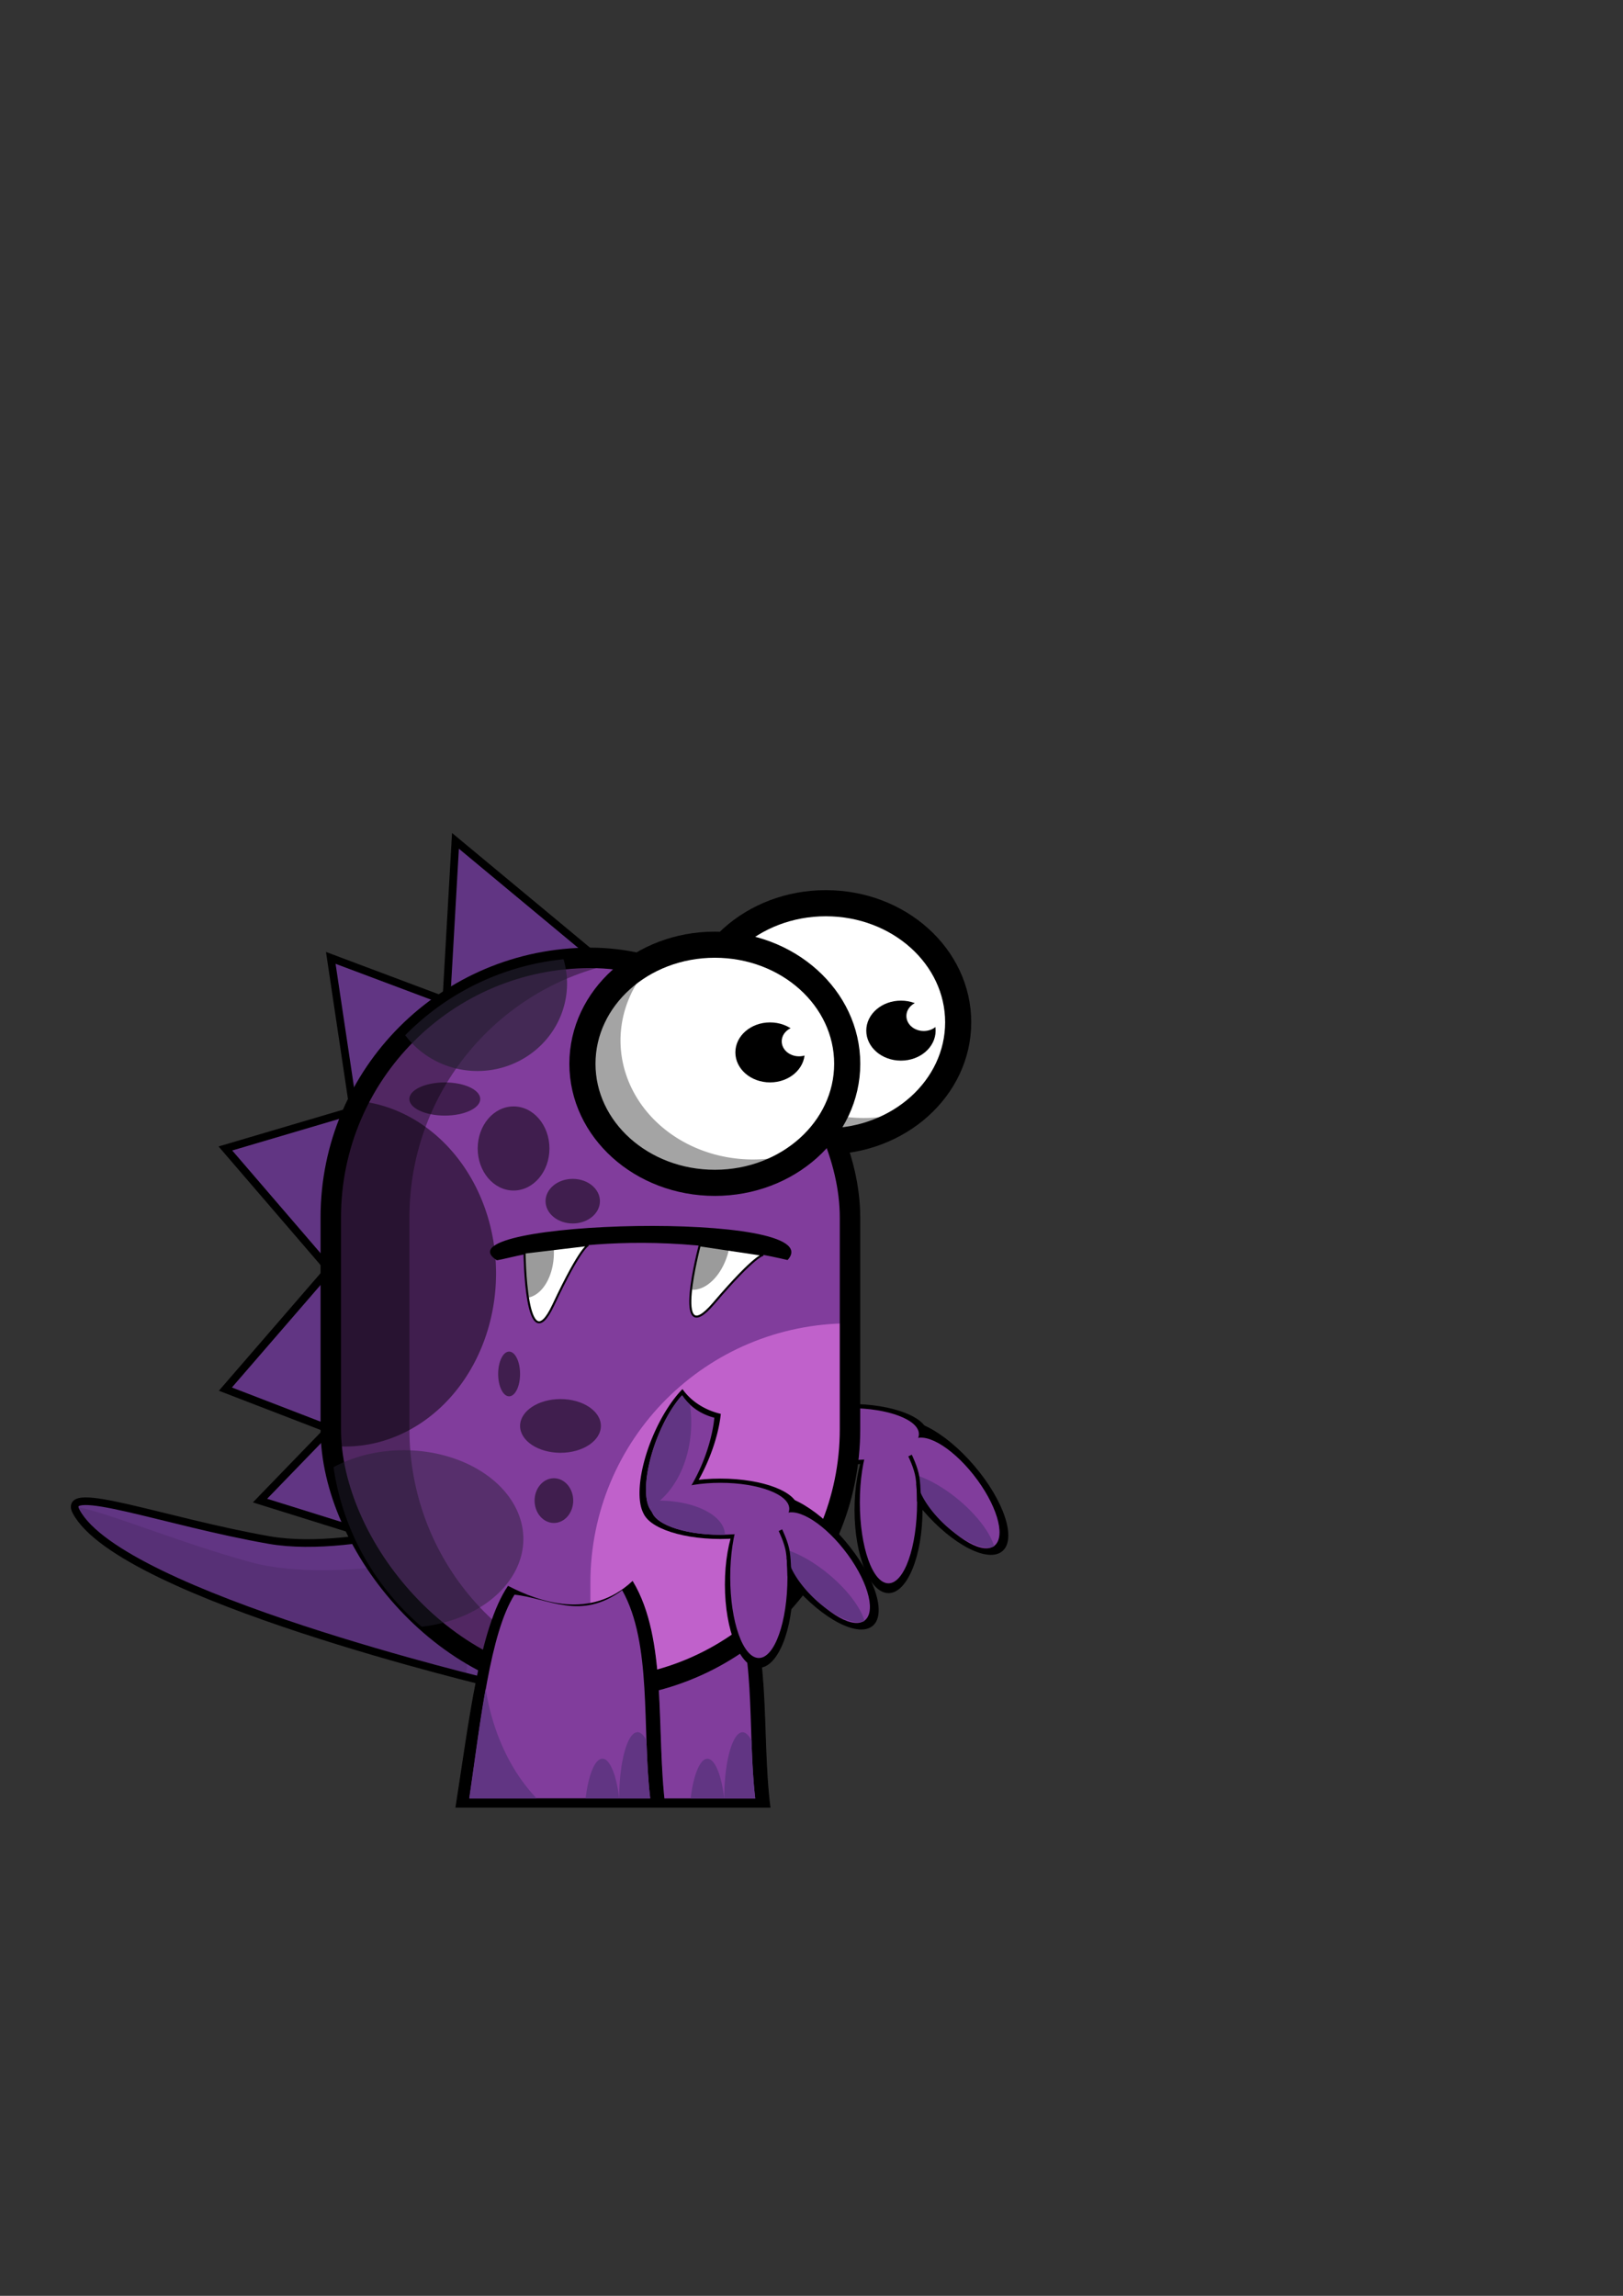 <?xml version="1.0" encoding="UTF-8" standalone="no"?>
<!-- Created with Inkscape (http://www.inkscape.org/) -->

<svg
   width="210mm"
   height="297mm"
   viewBox="0 0 210 297"
   version="1.1"
   id="svg1"
   inkscape:version="1.3-dev (16dd9440, 2022-11-20)"
   sodipodi:docname="рисунок.svg"
   inkscape:export-filename="рисунок.png"
   inkscape:export-xdpi="96"
   inkscape:export-ydpi="96"
   xmlns:inkscape="http://www.inkscape.org/namespaces/inkscape"
   xmlns:sodipodi="http://sodipodi.sourceforge.net/DTD/sodipodi-0.dtd"
   xmlns="http://www.w3.org/2000/svg"
   xmlns:svg="http://www.w3.org/2000/svg">
  <rect x="0" y="0" width="210" height="297" fill="#333333" stroke="none"/>
  <sodipodi:namedview
     id="namedview1"
     pagecolor="#ffffff"
     bordercolor="#000000"
     borderopacity="0.25"
     inkscape:showpageshadow="2"
     inkscape:pageopacity="0.0"
     inkscape:pagecheckerboard="0"
     inkscape:deskcolor="#d1d1d1"
     inkscape:document-units="mm"
     inkscape:zoom="0.53165938"
     inkscape:cx="320.69405"
     inkscape:cy="488.09447"
     inkscape:window-width="1920"
     inkscape:window-height="1017"
     inkscape:window-x="-8"
     inkscape:window-y="-8"
     inkscape:window-maximized="1"
     inkscape:current-layer="layer1" />
  <defs
     id="defs1" />
  <g
     inkscape:label="Слой 1"
     inkscape:groupmode="layer"
     id="layer1">
    <path
       style="fill:#613583;fill-opacity:1;stroke:#000000;stroke-width:1;stroke-linecap:butt;stroke-linejoin:miter;stroke-dasharray:none;stroke-opacity:1"
       d="m 78.417,124.968 -19.485,-16.19 -1.185,20.75 -14.948,-5.612 2.952,19.758 -16.588,4.899 13.427,15.612 -13.427,15.519 13.427,5.175 -8.948,9.247 11.707,3.657 z"
       id="path10"
       sodipodi:nodetypes="cccccccccccc" />
    <path
       style="fill:#613583;fill-opacity:1;stroke:#000000;stroke-width:0.988;stroke-linecap:butt;stroke-linejoin:miter;stroke-dasharray:none;stroke-opacity:1"
       d="m 63.999,202.922 c 0.878,0.017 0.106,-7.573 -10.619,-5.065 -5.14,1.202 -12.717,2.394 -18.547,1.373 -13.567,-2.377 -26.998,-7.448 -24.967,-3.663 5.828,10.859 54.133,22.277 54.133,22.277 z"
       id="path11"
       sodipodi:nodetypes="cssscc" />
    <path
       id="path11-8"
       style="fill:#000000;fill-opacity:1;stroke:none;stroke-width:0.988;stroke-linecap:butt;stroke-linejoin:miter;stroke-dasharray:none;stroke-opacity:1;opacity:0.1"
       d="M 9.667 194.898 C 9.643 195.091 9.708 195.334 9.867 195.631 C 14.72 204.674 48.938 214.079 60.282 216.982 L 61.085 208.512 C 61.957 208.612 61.906 200.983 50.992 202.467 C 45.761 203.178 38.105 203.651 32.398 202.084 C 22.886 199.472 13.576 195.493 9.667 194.898 z " />
    <g
       id="g9-0"
       transform="translate(-39.736,2.541)">
      <ellipse
         style="fill:#000000;stroke-width:0.265"
         id="path4-7"
         cx="154.702"
         cy="192.787"
         rx="4.399"
         ry="10.769" />
      <ellipse
         style="fill:#000000;stroke-width:0.265"
         id="path4-1-6"
         cx="0.202"
         cy="249.925"
         rx="4.399"
         ry="10.769"
         transform="rotate(-40.494)" />
      <ellipse
         style="fill:#000000;stroke-width:0.227"
         id="path7-3"
         cx="149.718"
         cy="182.986"
         rx="10.043"
         ry="3.905" />
      <path
         id="path7-7-6"
         style="fill:#000000;stroke-width:0.227"
         d="m 144.813,167.504 a 3.905,10.043 22.732 0 0 -3.865,6.173 3.905,10.043 22.732 0 0 -0.279,10.772 3.905,10.043 22.732 0 0 7.483,-7.754 3.905,10.043 22.732 0 0 1.622,-5.988 8.358,7.17 0 0 1 -4.961,-3.203 z" />
      <ellipse
         style="fill:#813d9c;stroke-width:0.199"
         id="path7-2-2"
         cx="149.718"
         cy="182.986"
         rx="8.915"
         ry="3.361" />
      <ellipse
         style="fill:#813d9c;stroke-width:0.24"
         id="path4-6-7"
         cx="154.694"
         cy="191.827"
         rx="3.703"
         ry="10.461" />
      <ellipse
         style="fill:#813d9c;stroke-width:0.211"
         id="path4-1-8-1"
         cx="9.557"
         cy="251.363"
         rx="3.48"
         ry="8.621"
         transform="matrix(0.736,-0.677,0.621,0.784,0,0)" />
      <path
         id="path4-1-8-6-8"
         style="fill:#613583;stroke-width:0.172"
         d="m -18.905,247.973 a 2.88,6.902 0 0 0 -1.947,6.529 2.88,6.902 0 0 0 2.656,6.878 8.645,3.639 85.38 0 0 1.004,-6.683 8.645,3.639 85.38 0 0 -1.714,-6.724 z"
         transform="matrix(0.802,-0.597,0.7,0.714,0,0)" />
      <path
         id="path7-7-9-0"
         style="fill:#813d9c;stroke-width:0.198"
         d="m 144.765,168.297 a 3.319,9.016 20.746 0 0 -3.251,5.6 3.319,9.016 20.746 0 0 -0.235,9.771 3.319,9.016 20.746 0 0 6.294,-7.033 3.319,9.016 20.746 0 0 1.364,-5.432 7.029,6.504 0 0 1 -4.173,-2.906 z" />
      <path
         id="path7-7-9-2-7"
         style="fill:#613583;stroke-width:0.198"
         d="m 144.765,168.297 a 3.319,9.016 20.746 0 0 -3.251,5.6 3.319,9.016 20.746 0 0 -0.983,8.988 8.709,11.931 0 0 0 5.415,-11.037 8.709,11.931 0 0 0 -0.172,-2.359 7.029,6.504 0 0 1 -1.009,-1.192 z" />
      <path
         style="fill:none;stroke:#000000;stroke-width:0.5;stroke-linecap:butt;stroke-linejoin:miter;stroke-dasharray:none;stroke-opacity:1"
         d="m 158.639,191.709 c 0,0 0.004,-1.862 -0.191,-3.135 -0.195,-1.274 -0.963,-2.819 -0.963,-2.819"
         id="path8-6" />
      <path
         id="path7-2-4-7"
         style="fill:#613583;stroke-width:0.199;stroke-dasharray:none"
         d="m 141.743,181.926 a 8.561,4.421 0 0 0 -0.491,0.009 8.915,3.361 0 0 0 -0.45,1.051 8.915,3.361 0 0 0 8.915,3.361 8.915,3.361 0 0 0 0.586,-0.007 8.561,4.421 0 0 0 -8.561,-4.414 z" />
      <path
         style="fill:#613583;fill-opacity:1;stroke:none;stroke-width:0.265px;stroke-linecap:butt;stroke-linejoin:miter;stroke-opacity:1"
         d="m 140.531,182.884 0.4,0.671 -0.097,-0.849 z"
         id="path9-1" />
    </g>
    <g
       id="g2"
       transform="translate(3.554,-8.899)">
      <g
         id="g5-7"
         transform="matrix(0.588,0,0,1,37.551,8.298)">
        <path
           style="fill:#000000;fill-opacity:1;stroke:#000000;stroke-width:0.176;stroke-linecap:butt;stroke-linejoin:miter;stroke-dasharray:none;stroke-opacity:1"
           d="m 65.018,205.86 c -6.209,5.399 -8.537,17.484 -11.479,28.509 h 45.991 c -2.101,-9.829 0.524,-21.666 -7.131,-29.136 -9.212,5.062 -20.511,2.718 -27.38,0.627 z"
           id="path3-3"
           sodipodi:nodetypes="ccccc" />
        <path
           style="fill:#813d9c;fill-opacity:1;stroke:none;stroke-width:0.157px;stroke-linecap:butt;stroke-linejoin:miter;stroke-opacity:1"
           d="m 66.427,206.909 c -5.372,4.989 -7.385,16.159 -9.931,26.349 h 39.787 c -1.818,-9.084 0.454,-20.024 -6.169,-26.928 -9.186,3.987 -16.017,1.05 -23.687,0.579 z"
           id="path3-5-6"
           sodipodi:nodetypes="ccccc" />
        <path
           id="path3-5-1-0"
           style="fill:#613583;fill-opacity:1;stroke:none;stroke-width:0.157px;stroke-linecap:butt;stroke-linejoin:miter;stroke-opacity:1"
           d="m 93.497,224.696 a 4.035,8.562 0 0 0 -4.035,8.561 h 6.822 c -0.48,-2.399 -0.674,-4.928 -0.823,-7.478 a 4.035,8.562 0 0 0 -1.964,-1.083 z" />
        <path
           id="path3-5-1-4-4"
           style="fill:#613583;fill-opacity:1;stroke:none;stroke-width:0.157px;stroke-linecap:butt;stroke-linejoin:miter;stroke-opacity:1"
           d="m 85.765,228.122 a 4.035,8.562 0 0 0 -3.697,5.136 h 7.395 a 4.035,8.562 0 0 0 -3.697,-5.136 z" />
        <path
           id="path3-5-7-9"
           style="fill:#613583;fill-opacity:1;stroke:none;stroke-width:0.157px;stroke-linecap:butt;stroke-linejoin:miter;stroke-opacity:1"
           d="m 60.07,219.067 c -1.353,4.457 -2.426,9.431 -3.615,14.19 H 71.299 A 30.191,24.225 0 0 1 60.07,219.067 Z" />
      </g>
      <ellipse
         style="fill:#ffffff;stroke:#000000;stroke-width:3.379;stroke-dasharray:none;stroke-opacity:1"
         id="path1"
         cx="103.296"
         cy="141.148"
         rx="17.13"
         ry="15.404" />
      <path
         id="path1-6"
         style="fill:#000000;fill-opacity:0.357;stroke:none;stroke-width:3.379;stroke-dasharray:none;stroke-opacity:1"
         d="m 96.255,127.116 a 17.13,15.404 0 0 0 -10.089,14.032 17.13,15.404 0 0 0 17.13,15.404 17.13,15.404 0 0 0 11.967,-4.395 17.13,15.404 0 0 1 -7.041,1.372 17.13,15.404 0 0 1 -17.13,-15.404 17.13,15.404 0 0 1 5.164,-11.009 z" />
      <ellipse
         style="fill:#000000;fill-opacity:1;stroke:none;stroke-width:4.763;stroke-dasharray:none;stroke-opacity:1"
         id="path2"
         cx="113.02"
         cy="142.228"
         rx="4.487"
         ry="3.88" />
      <ellipse
         style="display:inline;fill:#ffffff;fill-opacity:1;stroke:none;stroke-width:2.381;stroke-dasharray:none;stroke-opacity:1"
         id="path2-4"
         cx="115.967"
         cy="140.334"
         rx="2.243"
         ry="1.94" />
    </g>
    <rect
       style="display:inline;fill:#813d9c;fill-opacity:1;stroke:none;stroke-width:4.763;stroke-dasharray:none;stroke-opacity:1"
       id="rect2"
       width="67.184"
       height="94.555"
       x="42.798"
       y="123.916"
       ry="33.592"
       inkscape:label="тело" />
    <path
       id="rect2-9"
       style="fill:#000000;fill-opacity:0.368;stroke:none;stroke-width:4.762;stroke-dasharray:none;stroke-opacity:1"
       d="M 76.39 123.916 C 57.78 123.916 42.798 138.898 42.798 157.508 L 42.798 184.879 C 42.798 203.489 57.78 218.471 76.39 218.471 C 78.121 218.471 79.82 218.341 81.478 218.091 C 65.3 215.653 52.975 201.758 52.975 184.879 L 52.975 157.508 C 52.975 140.629 65.3 126.734 81.478 124.296 C 79.82 124.046 78.121 123.916 76.39 123.916 z " />
    <path
       id="rect2-4"
       style="fill:#c061cb;fill-opacity:1;stroke:none;stroke-width:4.763;stroke-dasharray:none;stroke-opacity:1"
       d="M 109.982 171.194 C 91.372 171.194 76.39 186.176 76.39 204.785 L 76.39 218.471 C 95 218.471 109.982 203.489 109.982 184.879 L 109.982 171.194 z " />
    <rect
       style="display:inline;fill:none;fill-opacity:1;stroke:#000000;stroke-width:2.646;stroke-dasharray:none;stroke-opacity:1"
       id="rect2-7"
       width="67.184"
       height="94.555"
       x="42.798"
       y="123.916"
       ry="33.592"
       inkscape:label="тело" />
    <path
       id="rect2-1"
       style="display:inline;fill:#241f31;fill-opacity:1;stroke:none;stroke-width:4.763;stroke-dasharray:none;stroke-opacity:1;opacity:0.65"
       inkscape:label="тело"
       d="M 72.916 124.093 C 64.911 124.908 57.756 128.512 52.43 133.923 A 11.596 11.322 0 0 0 61.775 138.553 A 11.596 11.322 0 0 0 73.371 127.232 A 11.596 11.322 0 0 0 72.916 124.093 z " />
    <path
       id="rect2-1-4"
       style="display:inline;fill:#000000;fill-opacity:1;stroke:none;stroke-width:4.763;stroke-dasharray:none;stroke-opacity:1;opacity:0.5"
       inkscape:label="тело"
       d="M 46.147 142.406 C 43.871 146.941 42.589 152.069 42.589 157.508 L 42.589 184.879 C 42.589 185.591 42.614 186.297 42.657 186.997 A 19.533 22.395 0 0 0 44.65 187.129 A 19.533 22.395 0 0 0 64.183 164.734 A 19.533 22.395 0 0 0 46.147 142.406 z " />
    <path
       id="rect2-1-3"
       style="display:inline;fill:#241f31;fill-opacity:1;stroke:none;stroke-width:4.763;stroke-dasharray:none;stroke-opacity:1;opacity:0.45"
       inkscape:label="тело"
       d="M 52.24 187.608 A 15.478 11.484 0 0 0 43.155 189.8 C 44.355 198.043 48.526 205.295 54.554 210.443 A 15.478 11.484 0 0 0 67.717 199.092 A 15.478 11.484 0 0 0 52.24 187.608 z " />
    <g
       id="g2-1"
       transform="translate(-10.805,-3.533)">
      <ellipse
         style="fill:#ffffff;stroke:#000000;stroke-width:3.379;stroke-dasharray:none;stroke-opacity:1"
         id="path1-2"
         cx="103.296"
         cy="141.148"
         rx="17.13"
         ry="15.404" />
      <path
         id="path1-6-6"
         style="fill:#000000;fill-opacity:0.357;stroke:none;stroke-width:3.379;stroke-dasharray:none;stroke-opacity:1"
         d="m 96.255,127.116 a 17.13,15.404 0 0 0 -10.089,14.032 17.13,15.404 0 0 0 17.13,15.404 17.13,15.404 0 0 0 11.967,-4.395 17.13,15.404 0 0 1 -7.041,1.372 17.13,15.404 0 0 1 -17.13,-15.404 17.13,15.404 0 0 1 5.164,-11.009 z" />
      <ellipse
         style="fill:#000000;fill-opacity:1;stroke:none;stroke-width:4.763;stroke-dasharray:none;stroke-opacity:1"
         id="path2-2"
         cx="110.441"
         cy="139.679"
         rx="4.487"
         ry="3.88" />
      <ellipse
         style="display:inline;fill:#ffffff;fill-opacity:1;stroke:none;stroke-width:2.381;stroke-dasharray:none;stroke-opacity:1"
         id="path2-4-4"
         cx="114.195"
         cy="138.245"
         rx="2.243"
         ry="1.94" />
    </g>
    <g
       id="g5"
       transform="matrix(0.588,0,0,1,27.515,-0.611)">
      <path
         style="fill:#000000;fill-opacity:1;stroke:#000000;stroke-width:0.176;stroke-linecap:butt;stroke-linejoin:miter;stroke-dasharray:none;stroke-opacity:1"
         d="m 65.018,205.86 c -6.209,5.399 -8.537,17.484 -11.479,28.509 h 45.991 c -2.101,-9.829 0.524,-21.666 -7.131,-29.136 -9.212,5.062 -20.511,2.718 -27.38,0.627 z"
         id="path3"
         sodipodi:nodetypes="ccccc" />
      <path
         style="fill:#813d9c;fill-opacity:1;stroke:none;stroke-width:0.157px;stroke-linecap:butt;stroke-linejoin:miter;stroke-opacity:1"
         d="m 66.427,206.909 c -5.372,4.989 -7.385,16.159 -9.931,26.349 h 39.787 c -1.818,-9.084 0.454,-20.024 -6.169,-26.928 -9.186,3.987 -16.017,1.05 -23.687,0.579 z"
         id="path3-5"
         sodipodi:nodetypes="ccccc" />
      <path
         id="path3-5-1"
         style="fill:#613583;fill-opacity:1;stroke:none;stroke-width:0.157px;stroke-linecap:butt;stroke-linejoin:miter;stroke-opacity:1"
         d="m 93.497,224.696 a 4.035,8.562 0 0 0 -4.035,8.561 h 6.822 c -0.48,-2.399 -0.674,-4.928 -0.823,-7.478 a 4.035,8.562 0 0 0 -1.964,-1.083 z" />
      <path
         id="path3-5-1-4"
         style="fill:#613583;fill-opacity:1;stroke:none;stroke-width:0.157px;stroke-linecap:butt;stroke-linejoin:miter;stroke-opacity:1"
         d="m 85.765,228.122 a 4.035,8.562 0 0 0 -3.697,5.136 h 7.395 a 4.035,8.562 0 0 0 -3.697,-5.136 z" />
      <path
         id="path3-5-7"
         style="fill:#613583;fill-opacity:1;stroke:none;stroke-width:0.157px;stroke-linecap:butt;stroke-linejoin:miter;stroke-opacity:1"
         d="m 60.07,219.067 c -1.353,4.457 -2.426,9.431 -3.615,14.19 H 71.299 A 30.191,24.225 0 0 1 60.07,219.067 Z" />
    </g>
    <g
       id="g7"
       transform="translate(-73.603,9.746)">
      <path
         style="fill:#000000;fill-opacity:1;stroke:none;stroke-width:0.27;stroke-linecap:butt;stroke-linejoin:miter;stroke-dasharray:none;stroke-opacity:1"
         d="m 137.842,153.259 c -7.952,-5.176 43.686,-6.55 37.665,0 -22.381,-5.207 -37.715,0.439 -37.665,0 z"
         id="path5"
         sodipodi:nodetypes="ccc" />
      <path
         style="fill:#ffffff;fill-opacity:1;stroke:#000000;stroke-width:0.265px;stroke-linecap:butt;stroke-linejoin:miter;stroke-opacity:1"
         d="m 141.473,152.298 c 0,0 0.123,14.451 3.729,6.766 3.606,-7.684 4.554,-7.759 4.554,-7.759 z"
         id="path6" />
      <path
         id="path6-0"
         style="fill:#000000;fill-opacity:0.392;stroke:none;stroke-width:0.265px;stroke-linecap:butt;stroke-linejoin:miter;stroke-opacity:1"
         d="m 145.261,151.856 -3.783,0.487 c 0,0 0.056,3.194 0.482,5.777 a 3.795,5.872 0 0 0 3.312,-5.822 3.795,5.872 0 0 0 -0.011,-0.442 z" />
      <path
         style="fill:#ffffff;fill-opacity:1;stroke:#000000;stroke-width:0.265px;stroke-linecap:butt;stroke-linejoin:miter;stroke-opacity:1"
         d="m 164.137,151.359 c 0,0 -3.704,13.969 1.807,7.512 5.51,-6.457 6.444,-6.278 6.444,-6.278 z"
         id="path6-6" />
      <path
         id="path6-0-2"
         style="fill:#000000;fill-opacity:0.392;stroke:none;stroke-width:0.265px;stroke-linecap:butt;stroke-linejoin:miter;stroke-opacity:1"
         d="m 167.907,151.935 -3.777,-0.531 c 0,0 -0.791,3.095 -1.063,5.699 a 3.795,5.872 15.34 0 0 4.735,-4.739 3.795,5.872 15.34 0 0 0.106,-0.429 z" />
    </g>
    <g
       id="g9"
       transform="translate(-56.508,12.2)">
      <ellipse
         style="fill:#000000;stroke-width:0.265"
         id="path4"
         cx="154.702"
         cy="192.787"
         rx="4.399"
         ry="10.769" />
      <ellipse
         style="fill:#000000;stroke-width:0.265"
         id="path4-1"
         cx="0.202"
         cy="249.925"
         rx="4.399"
         ry="10.769"
         transform="rotate(-40.494)" />
      <ellipse
         style="fill:#000000;stroke-width:0.227"
         id="path7"
         cx="149.718"
         cy="182.986"
         rx="10.043"
         ry="3.905" />
      <path
         id="path7-7"
         style="fill:#000000;stroke-width:0.227"
         d="m 144.813,167.504 a 3.905,10.043 22.732 0 0 -3.865,6.173 3.905,10.043 22.732 0 0 -0.279,10.772 3.905,10.043 22.732 0 0 7.483,-7.754 3.905,10.043 22.732 0 0 1.622,-5.988 8.358,7.17 0 0 1 -4.961,-3.203 z" />
      <ellipse
         style="fill:#813d9c;stroke-width:0.199"
         id="path7-2"
         cx="149.718"
         cy="182.986"
         rx="8.915"
         ry="3.361" />
      <ellipse
         style="fill:#813d9c;stroke-width:0.24"
         id="path4-6"
         cx="154.694"
         cy="191.827"
         rx="3.703"
         ry="10.461" />
      <ellipse
         style="fill:#813d9c;stroke-width:0.211"
         id="path4-1-8"
         cx="9.557"
         cy="251.363"
         rx="3.48"
         ry="8.621"
         transform="matrix(0.736,-0.677,0.621,0.784,0,0)" />
      <path
         id="path4-1-8-6"
         style="fill:#613583;stroke-width:0.172"
         d="m -18.905,247.973 a 2.88,6.902 0 0 0 -1.947,6.529 2.88,6.902 0 0 0 2.656,6.878 8.645,3.639 85.38 0 0 1.004,-6.683 8.645,3.639 85.38 0 0 -1.714,-6.724 z"
         transform="matrix(0.802,-0.597,0.7,0.714,0,0)" />
      <path
         id="path7-7-9"
         style="fill:#813d9c;stroke-width:0.198"
         d="m 144.765,168.297 a 3.319,9.016 20.746 0 0 -3.251,5.6 3.319,9.016 20.746 0 0 -0.235,9.771 3.319,9.016 20.746 0 0 6.294,-7.033 3.319,9.016 20.746 0 0 1.364,-5.432 7.029,6.504 0 0 1 -4.173,-2.906 z" />
      <path
         id="path7-7-9-2"
         style="fill:#613583;stroke-width:0.198"
         d="m 144.765,168.297 a 3.319,9.016 20.746 0 0 -3.251,5.6 3.319,9.016 20.746 0 0 -0.983,8.988 8.709,11.931 0 0 0 5.415,-11.037 8.709,11.931 0 0 0 -0.172,-2.359 7.029,6.504 0 0 1 -1.009,-1.192 z" />
      <path
         style="fill:none;stroke:#000000;stroke-width:0.5;stroke-linecap:butt;stroke-linejoin:miter;stroke-dasharray:none;stroke-opacity:1"
         d="m 158.639,191.709 c 0,0 0.004,-1.862 -0.191,-3.135 -0.195,-1.274 -0.963,-2.819 -0.963,-2.819"
         id="path8" />
      <path
         id="path7-2-4"
         style="fill:#613583;stroke-width:0.199;stroke-dasharray:none"
         d="m 141.743,181.926 a 8.561,4.421 0 0 0 -0.491,0.009 8.915,3.361 0 0 0 -0.45,1.051 8.915,3.361 0 0 0 8.915,3.361 8.915,3.361 0 0 0 0.586,-0.007 8.561,4.421 0 0 0 -8.561,-4.414 z" />
      <path
         style="fill:#613583;fill-opacity:1;stroke:none;stroke-width:0.265px;stroke-linecap:butt;stroke-linejoin:miter;stroke-opacity:1"
         d="m 140.531,182.884 0.4,0.671 -0.097,-0.849 z"
         id="path9" />
    </g>
    <ellipse
       style="fill:#000000;fill-opacity:1;stroke:none;stroke-width:0.048;stroke-dasharray:none;stroke-opacity:1;opacity:0.5"
       id="path10-2-8-4"
       cx="66.451"
       cy="148.573"
       rx="4.642"
       ry="5.441" />
    <ellipse
       style="fill:#000000;fill-opacity:1;stroke:none;stroke-width:0.041;stroke-dasharray:none;stroke-opacity:1;opacity:0.5"
       id="path10-2-8-4-3"
       cx="72.521"
       cy="184.467"
       rx="5.228"
       ry="3.475" />
    <ellipse
       style="fill:#000000;fill-opacity:1;stroke:none;stroke-width:0.03;stroke-dasharray:none;stroke-opacity:1;opacity:0.5"
       id="path10-2-8-4-3-2"
       cx="74.107"
       cy="155.391"
       rx="3.518"
       ry="2.884" />
    <ellipse
       style="fill:#000000;fill-opacity:1;stroke:none;stroke-width:0.03;stroke-dasharray:none;stroke-opacity:1;opacity:0.5"
       id="path10-2-8-4-3-2-3"
       cx="57.552"
       cy="142.174"
       rx="4.586"
       ry="2.147" />
    <ellipse
       style="fill:#000000;fill-opacity:1;stroke:none;stroke-width:0.019;stroke-dasharray:none;stroke-opacity:1;opacity:0.5"
       id="path10-2-8-4-3-2-3-8"
       cx="65.874"
       cy="177.744"
       rx="1.418"
       ry="2.894" />
    <ellipse
       style="fill:#000000;fill-opacity:1;stroke:none;stroke-width:0.026;stroke-dasharray:none;stroke-opacity:1;opacity:0.5"
       id="path10-2-8-4-3-2-3-8-7"
       cx="71.669"
       cy="194.127"
       rx="2.499"
       ry="2.894" />
  </g>
</svg>
